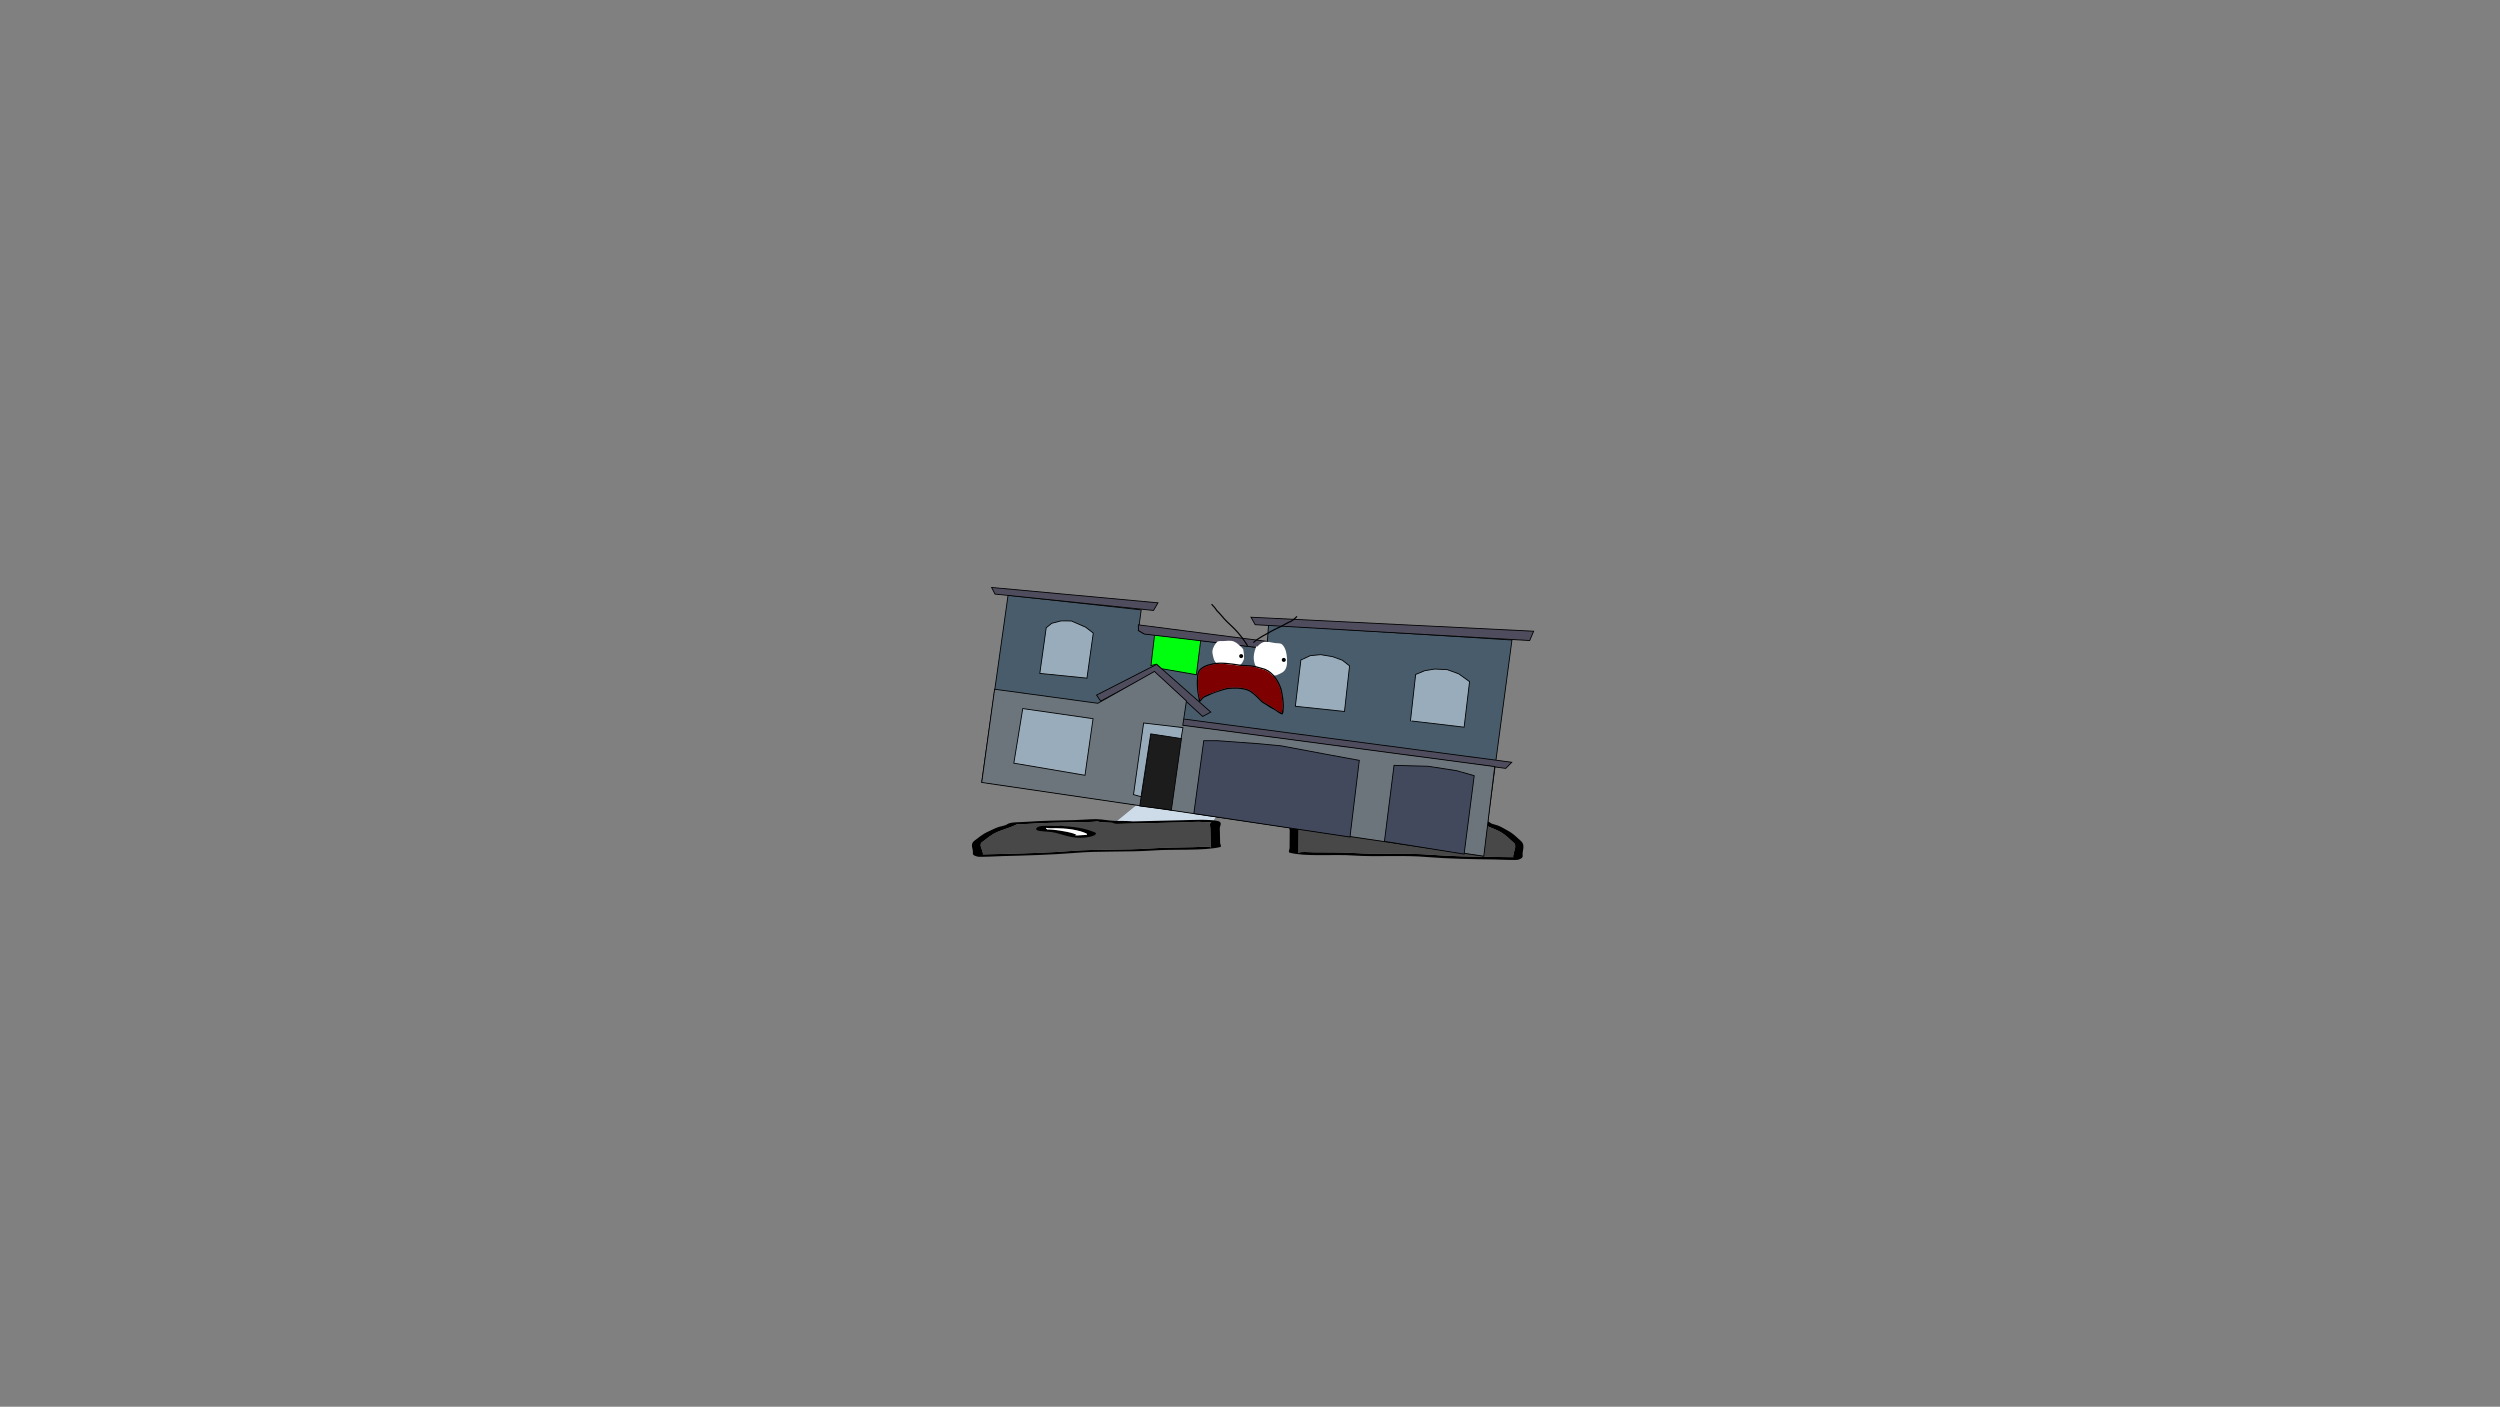 <svg version="1.1" xmlns="http://www.w3.org/2000/svg" xmlns:xlink="http://www.w3.org/1999/xlink" width="2878.25" height="1619.58" viewBox="0,0,2878.25,1619.58"><rect x="0" y="0" width="2878.25" height="1619.58" fill="#808080" stroke="none"/><g transform="translate(1117.373,629.809)"><g data-paper-data="{&quot;isPaintingLayer&quot;:true}" fill-rule="nonzero" stroke-linejoin="miter" stroke-miterlimit="10" stroke-dasharray="" stroke-dashoffset="0" style="mix-blend-mode: normal"><path d="M165.118,318.364l34.89,-28.658l99.348,-2.636l-20.242,28.554z" data-paper-data="{&quot;index&quot;:null}" fill="#cedce9" stroke="#000000" stroke-width="0" stroke-linecap="round"/><path d="M155.633,317.134c-3.441,-0.31 -11.622,-0.725 -8.058,-1.444c-1.952,0.25 -4.556,0.56 -5.944,0.66c-6.573,0.473 -15.108,0.363 -21.898,0.526c-18.628,0.448 -36.717,0.715 -54.73,1.942c-8.14,0.554 -10.407,-0.499 -12.872,1.11c-5.099,2.723 -14.755,5.276 -20.93,8.043c-8.37,3.75 -11.566,7.252 -16.664,10.933c-5.795,3.07 -0.882,8.578 -0.804,11.837c0.021,0.873 1.704,2.386 0.148,3.066c1.563,-0.005 3.073,-0.012 4.033,-0.035c6.387,-0.154 12.774,-0.307 19.161,-0.461c25.406,-0.611 54.922,-1.447 79.547,-3.45c29.243,-2.208 61.027,-0.814 90.509,-2.873c16.147,-1.066 33.775,-1.087 50.231,-1.477c8.348,-0.198 15.48,-1.095 19.176,0.165c0.971,0.331 -0.02,-0.835 -0.03,-1.252c-0.025,-1.043 -0.05,-2.087 -0.075,-3.13c-0.14,-5.843 -0.281,-11.685 -0.421,-17.528c-0.033,-1.381 -1.735,-6.285 1.527,-6.898c-0.615,0.006 -1.31,0.009 -1.693,0.012c-3.388,0.025 -5.28,0.113 -7.933,-0.255c-4.607,-0.639 -20.075,0.302 -26.297,0.451c-24.179,0.581 -48.358,1.162 -72.537,1.743c0,0 -5.474,0.132 -5.505,-1.12c-0.001,-0.051 0.007,-0.101 0.023,-0.149c-2.62,-0.064 -5.268,-0.176 -7.964,-0.419zM241.555,314.574c14.596,-0.351 33.236,-1.394 43.264,0.905c5.747,1.317 2.094,6.072 2.141,8.025c0.14,5.843 0.281,11.685 0.421,17.528c0.016,0.667 1.981,3.931 0.105,4.382c-18.947,4.55 -54.922,2.222 -78.15,3.979c-28.829,2.014 -62.125,0.297 -90.002,2.835c-25.381,2.064 -55.996,2.959 -82.201,3.588c-3.759,0.09 -26.285,1.283 -28.741,0.691c-7.042,-1.699 -5.557,-3.293 -5.61,-5.502c-0.096,-3.997 -3.309,-8.686 1.347,-12.642c5.225,-3.773 8.863,-7.518 17.25,-11.275c3.384,-1.516 7.029,-3.522 11.415,-4.923c2.87,-0.917 8.379,-1.738 9.043,-2.856c4.614,-3.012 13.1,-2.265 23.104,-2.994c17.807,-1.296 36.261,-1.498 54.73,-1.942c6.811,-0.164 20.102,-1.2 24.912,-1.093c8.374,0.187 13.262,1.702 21.38,1.992c5.957,0.212 12.221,-0.149 19.183,0.478c0.529,0.048 1.057,0.095 1.586,0.143c18.274,-0.439 36.547,-0.878 54.821,-1.318z" data-paper-data="{&quot;index&quot;:null}" fill="#000000" stroke="none" stroke-width="0" stroke-linecap="butt"/><path d="M163.672,317.491c-0.017,0.048 -0.024,0.097 -0.023,0.149c0.03,1.252 5.532,1.122 5.532,1.122c24.179,-0.581 48.487,-1.141 72.666,-1.722c6.222,-0.15 21.704,-1.084 26.311,-0.446c2.654,0.368 4.549,0.282 7.938,0.257c0.382,-0.003 1.079,-0.006 1.693,-0.012c-3.262,0.613 -1.544,5.529 -1.51,6.91c0.14,5.843 0.27,11.72 0.411,17.563c0.025,1.043 0.041,2.092 0.066,3.135c0.01,0.417 0.997,1.585 0.026,1.254c-3.696,-1.261 -10.834,-0.361 -19.182,-0.163c-16.457,0.391 -34.134,0.427 -50.281,1.493c-29.482,2.059 -61.556,0.684 -90.799,2.892c-24.626,2.003 -54.262,2.82 -79.668,3.431c-6.387,0.154 -12.785,0.303 -19.172,0.457c-0.961,0.023 -2.473,0.029 -4.036,0.034c1.556,-0.68 -0.137,-2.198 -0.158,-3.07c-0.078,-3.26 -5.017,-8.789 0.778,-11.858c5.098,-3.681 8.305,-7.207 16.675,-10.957c6.176,-2.767 15.872,-5.339 20.971,-8.063c2.465,-1.609 4.749,-0.561 12.889,-1.116c18.013,-1.227 36.219,-1.514 54.847,-1.962c6.79,-0.163 15.402,-0.058 21.974,-0.531c1.387,-0.1 4.014,-0.411 5.965,-0.66c-3.564,0.718 4.65,1.134 8.091,1.444c2.696,0.243 5.376,0.356 7.996,0.42z" data-paper-data="{&quot;index&quot;:null}" fill="#484848" stroke="none" stroke-width="0" stroke-linecap="butt"/><path d="M87.036,323.926c0.01,0.423 1.91,0.891 0.977,1.248c2.407,-0.001 4.831,0.064 6.986,0.258c8.312,0.749 25.258,3.797 26.903,6.043c0.134,0.183 -2.21,0.27 -1.809,0.425c1.334,0.516 12.076,-0.695 13.318,-0.569c0.281,0.028 0.42,0.08 0.477,0.146c-0.063,-0.206 -0.12,-0.405 -0.123,-0.531c-0.011,-0.444 0.054,-0.923 -0.822,-1.299c-7.456,-3.319 -19.579,-6.353 -40.432,-5.852c0,0 -2.461,0.059 -4.092,-0.279c-0.543,-0.057 -0.965,-0.13 -1.25,-0.22c-0.067,0.241 -0.137,0.486 -0.133,0.631zM133.795,332.197c0.38,0.247 0.259,-0.175 0.125,-0.618c-0.021,0.194 -0.384,0.449 -0.125,0.618zM142.709,328.291c6.882,2.95 -8.465,7.871 -22.555,6.113c-13.294,-1.658 -17.875,-5.523 -29.997,-6.614c-4.095,-0.369 -8.995,-0.506 -12.065,-1.21c-4.864,-1.115 -2.822,-5.371 6.423,-5.593c6.657,-0.16 9.948,0.255 16.146,0.106l2.737,-0.066c0,0 3.142,-0.075 4.679,0.432c16.245,0.821 26.725,3.646 34.631,6.832z" data-paper-data="{&quot;index&quot;:null}" fill="#000000" stroke="none" stroke-width="0" stroke-linecap="butt"/><path d="M86.965,323.258c0.284,0.09 0.707,0.163 1.25,0.22c1.631,0.338 4.103,0.276 4.103,0.276c20.852,-0.501 33.413,2.596 40.868,5.915c0.877,0.376 0.788,0.865 0.799,1.308c0.003,0.126 0.051,0.329 0.113,0.535c-0.057,-0.066 -0.194,-0.117 -0.475,-0.146c-1.242,-0.126 -12.076,1.104 -13.41,0.588c-0.401,-0.155 1.68,-0.346 1.546,-0.529c-1.645,-2.245 -18.671,-5.274 -26.984,-6.023c-2.156,-0.194 -4.593,-0.254 -7,-0.253c0.933,-0.358 -0.945,-0.833 -0.955,-1.256c-0.004,-0.145 0.079,-0.394 0.146,-0.634z" data-paper-data="{&quot;index&quot;:null}" fill="#ffffff" stroke="none" stroke-width="0" stroke-linecap="butt"/><path d="M374.767,317.071l-19.46,-32.854l93.626,1.386l33.26,32.727z" data-paper-data="{&quot;index&quot;:null}" fill="#cedce9" stroke="#000000" stroke-width="0" stroke-linecap="round"/><path d="M491.112,316.739c-2.537,0.328 -5.03,0.503 -7.497,0.622c0.016,0.055 0.024,0.113 0.024,0.172c-0.011,1.456 -5.17,1.396 -5.17,1.396c-22.786,-0.267 -45.571,-0.534 -68.357,-0.801c-5.863,-0.069 -20.448,-0.9 -24.779,-0.08c-2.495,0.472 -4.278,0.402 -7.47,0.43c-0.36,0.003 -1.016,0.011 -1.595,0.014c3.082,0.658 1.546,6.387 1.533,7.994c-0.052,6.795 -0.105,13.59 -0.157,20.385c-0.009,1.213 -0.019,2.427 -0.028,3.64c-0.004,0.485 -0.922,1.858 -0.011,1.456c3.464,-1.528 10.195,-0.606 18.062,-0.516c15.508,0.176 32.115,-0.097 47.34,0.869c27.801,1.896 57.725,-0.262 85.303,1.811c23.226,1.912 51.042,2.386 74.984,2.667c6.019,0.071 12.038,0.141 18.057,0.212c0.906,0.011 2.328,-0.007 3.8,-0.028c-1.475,-0.764 0.089,-2.552 0.097,-3.567c0.029,-3.791 4.582,-10.277 -0.919,-13.748c-4.853,-4.193 -7.912,-8.211 -15.848,-12.429c-5.855,-3.112 -14.986,-5.917 -19.827,-8.997c-2.344,-1.829 -4.465,-0.566 -12.141,-1.073c-16.986,-1.122 -34.03,-1.127 -51.584,-1.333c-6.399,-0.075 -14.438,0.197 -20.636,-0.242c-1.308,-0.093 -3.766,-0.409 -5.608,-0.667c3.367,0.775 -4.334,1.396 -7.572,1.815zM410.135,315.215c17.221,0.202 34.441,0.404 51.662,0.606c0.497,-0.064 0.995,-0.129 1.492,-0.193c6.55,-0.847 12.456,-0.533 18.065,-0.88c7.644,-0.474 12.228,-2.317 20.114,-2.677c4.53,-0.206 17.065,0.774 23.483,0.85c17.404,0.204 34.792,0.127 51.584,1.333c9.433,0.677 17.418,-0.334 21.806,3.09c0.641,1.289 5.842,2.15 8.558,3.168c4.151,1.555 7.613,3.826 10.821,5.531c7.953,4.227 11.431,8.52 16.405,12.817c4.44,4.521 1.477,10.027 1.442,14.675c-0.02,2.57 1.401,4.398 -5.209,6.492c-2.305,0.73 -23.542,-0.276 -27.085,-0.318c-24.695,-0.29 -53.548,-0.812 -77.486,-2.783c-26.295,-2.479 -57.639,0.079 -84.824,-1.775c-21.906,-1.65 -55.763,1.665 -73.675,-3.305c-1.773,-0.492 0.033,-4.32 0.039,-5.096c0.052,-6.795 0.105,-13.59 0.157,-20.385c0.017,-2.272 -3.489,-7.737 1.907,-9.366c9.416,-2.842 26.99,-1.945 40.745,-1.783z" data-paper-data="{&quot;index&quot;:null}" fill="#000000" stroke="none" stroke-width="0" stroke-linecap="butt"/><path d="M483.544,317.29c2.467,-0.119 4.99,-0.296 7.527,-0.623c3.237,-0.418 10.969,-1.04 7.602,-1.815c1.842,0.257 4.32,0.574 5.629,0.667c6.198,0.439 14.309,0.171 20.708,0.246c17.554,0.206 34.709,0.233 51.695,1.355c7.676,0.507 9.813,-0.75 12.157,1.079c4.841,3.08 14.01,5.907 19.866,9.019c7.936,4.218 11.006,8.264 15.858,12.457c5.501,3.471 0.924,9.982 0.895,13.773c-0.008,1.015 -1.582,2.808 -0.107,3.572c-1.472,0.02 -2.896,0.039 -3.802,0.029c-6.019,-0.071 -12.048,-0.137 -18.067,-0.207c-23.942,-0.281 -51.872,-0.731 -75.097,-2.643c-27.578,-2.073 -57.775,0.068 -85.576,-1.828c-15.225,-0.966 -31.879,-0.71 -47.387,-0.886c-7.867,-0.089 -14.604,-1.015 -18.068,0.513c-0.911,0.402 0.004,-0.973 0.007,-1.458c0.009,-1.213 0.01,-2.433 0.019,-3.646c0.052,-6.795 0.094,-13.63 0.146,-20.425c0.012,-1.606 1.564,-7.35 -1.517,-8.008c0.579,-0.003 1.235,-0.012 1.595,-0.015c3.192,-0.028 4.979,0.04 7.474,-0.433c4.331,-0.82 18.929,0.005 24.792,0.074c22.786,0.267 45.693,0.507 68.478,0.774c0,0 5.184,0.058 5.196,-1.398c0,-0.06 -0.007,-0.117 -0.023,-0.172z" data-paper-data="{&quot;index&quot;:null}" fill="#484848" stroke="none" stroke-width="0" stroke-linecap="butt"/><path d="M555.826,323.476c0.001,-0.169 -0.068,-0.452 -0.134,-0.731c-0.267,0.11 -0.664,0.201 -1.174,0.277c-1.532,0.421 -3.851,0.394 -3.851,0.394c-19.651,-0.23 -31.03,3.502 -38.008,7.486c-0.821,0.452 -0.753,1.008 -0.757,1.524c-0.001,0.147 -0.053,0.379 -0.109,0.62c0.053,-0.077 0.183,-0.139 0.447,-0.177c1.168,-0.167 11.304,1.059 12.554,0.436c0.376,-0.187 -1.833,-0.249 -1.71,-0.464c1.519,-2.638 17.441,-6.469 25.261,-7.479c2.028,-0.262 4.31,-0.379 6.578,-0.419c-0.883,-0.4 0.9,-0.976 0.903,-1.468zM511.765,333.166c-0.121,0.516 -0.229,1.01 0.126,0.716c0.242,-0.201 -0.103,-0.491 -0.126,-0.716zM503.44,329.492c7.403,-3.837 17.237,-7.299 32.53,-8.527c1.44,-0.616 4.401,-0.582 4.401,-0.582l2.579,0.03c5.841,0.068 8.935,-0.47 15.209,-0.396c8.713,0.102 10.695,5.015 6.128,6.394c-2.882,0.87 -7.496,1.112 -11.349,1.61c-11.405,1.474 -15.667,6.044 -28.168,8.196c-13.249,2.281 -27.774,-3.18 -21.331,-6.726z" data-paper-data="{&quot;index&quot;:null}" fill="#000000" stroke="none" stroke-width="0" stroke-linecap="butt"/><path d="M555.816,322.248c0.068,0.278 0.15,0.565 0.15,0.734c-0.002,0.492 -1.761,1.089 -0.876,1.483c-2.268,0.055 -4.562,0.182 -6.589,0.459c-7.815,1.066 -23.796,4.988 -25.302,7.636c-0.123,0.215 1.841,0.389 1.466,0.578c-1.247,0.632 -11.476,-0.543 -12.643,-0.368c-0.264,0.04 -0.393,0.103 -0.445,0.181c0.055,-0.241 0.096,-0.477 0.096,-0.624c0.002,-0.516 -0.091,-1.082 0.727,-1.54c6.959,-4.034 18.732,-7.93 38.383,-7.837c0,0 2.33,0.014 3.859,-0.418c0.51,-0.079 0.907,-0.174 1.173,-0.285z" data-paper-data="{&quot;index&quot;:null}" fill="#ffffff" stroke="none" stroke-width="0" stroke-linecap="butt"/><g><g data-paper-data="{&quot;index&quot;:null}" stroke="#000000" stroke-width="1" stroke-linecap="round"><path d="M12.96,270.446l30.251,-214.963l153.276,16.875l-3.239,23.8l6.247,3.507l141.762,17.3l1.831,-27.483l280.252,17.552l-32.495,243.652l-0.337,4.914z" fill="#495c6b"/><path d="M238.584,197.127l384.526,50.67l-6.933,7.026l-376.709,-49.938z" fill="#4f4c5d"/><path d="M149.784,177.405l-4.699,-6.949l69.239,-35.406l62.254,54.961l-9.32,5.041l-55.525,-50.725z" fill="#4f4c5d"/><path d="M590.92,355.941l-578.042,-84.899l14.822,-107.337l118.85,16.174l65.175,-36.696l36.851,34.031l-4.203,28.006l359.133,47.546z" fill="#6c757c"/><path d="M476.535,338.87l11.052,-87.532l39.403,1.064l32.834,5.113l20.067,5.74l-11.637,90.246z" fill="#42495c"/><path d="M257.094,306.856l11.416,-83.882l15.692,-0.014l47.249,3.421l26.1,2.477l50.196,9.41l39.836,7.356l-10.724,88.275z" fill="#42495c"/><path d="M242.889,220.132l-11.68,82.664l-4.628,-0.737l-31.711,-3.886l12.646,-83.446z" fill="#1c1c1c"/><path d="M187.63,285.044l11.651,-82.453l45.274,5.302l-2.145,12.604l-34.944,-5.4l-11.131,72.314z" fill="#99acbb"/><path d="M60.119,185.963l80.947,11.661l-9.296,65.149l-81.926,-13.943z" fill="#99acbb"/><path d="M79.759,145.488l7.362,-52.516l6.291,-5.162l10.915,-2.813l11.807,0.102l16.432,7.18l8.749,6.779l-7.276,51.883z" fill="#99acbb"/><path d="M265.016,107.295l-4.977,39.73l-39.894,-6.934l-5.939,-5.322l-6.464,1.699l4.163,-35.327z" fill="#00ff0f"/><path d="M373.957,183.323l6.393,-53.293l10.78,-4.981l11.98,-1.164l13.659,2.289l11.262,4.112l8.356,6.51l-5.856,52.506z" fill="#99acbb"/><path d="M506.494,200.07l5.971,-53.35l10.482,-4.377l11.433,-1.883l14.522,0.687l13.103,4.792l12.529,9.013l-6.278,52.449l-60.074,-7.101" fill="#99acbb"/><path d="M643.735,107.628l-315.995,-18.233l-4.846,-8.612l325.415,16.13z" fill="#4f4c5d"/><path d="M341.651,117.08l-141.702,-16.92l-6.744,-4.142l0.017,-6.446l148.915,19.191z" fill="#4f4c5d"/><path d="M210.687,72.981l-182.496,-18.818l-3.906,-7.624l191.516,17.681z" fill="#4f4c5d"/></g><path d="M329.588,114.443c0.558,0.418 0.977,-0.142 0.977,-0.142c1.425,-1.939 5.334,-4.839 7.772,-5.199c3.89,-0.574 8.913,1.141 12.874,1.498c2.053,0.185 5.652,-0.036 7.325,1.4c4.348,3.731 5.585,11.357 5.807,16.706c0.321,5.426 0.041,12.336 -5.236,15.596c-2.107,1.301 -4.594,2.379 -6.892,3.302c-5.401,1.066 -10.114,1.128 -14.952,-1.873c-1.095,-0.679 -1.934,-1.887 -3.025,-2.593c-1.153,-0.747 -2.378,-1.052 -3.294,-2.105c-5.794,-6.84 -5.992,-15.626 -3.019,-23.69c0.24,-0.95 0.711,-2.222 1.383,-3.309c0.027,0.136 0.106,0.28 0.28,0.41z" data-paper-data="{&quot;noHover&quot;:false,&quot;origItem&quot;:[&quot;Path&quot;,{&quot;applyMatrix&quot;:true,&quot;segments&quot;:[[[650.21918,215.53083],[0.09642,0.28248],[-1.11678,2.51045]],[[648.23979,222.96917],[0.23688,-2.09365],[-3.99719,18.04653]],[[661.52065,272.46131],[-14.33186,-12.89576],[2.25809,1.97805]],[[669.13405,275.97953],[-2.67384,-1.25807],[2.52852,1.1897]],[[676.31221,280.62035],[-2.5309,-1.13013],[11.18215,4.9932]],[[708.64273,280.28314],[-11.20046,3.83906],[4.63147,-2.63193]],[[722.34432,271.27187],[-4.11196,3.38365],[10.30015,-8.4758]],[[728.95604,236.59764],[2.25747,11.4699],[-2.02425,-11.33456]],[[711.78417,202.75226],[10.34843,6.68948],[-3.9821,-2.57413]],[[695.80115,201.90503],[4.42948,-0.20134],[-8.54459,0.38827]],[[667.99464,202.43639],[8.12416,-2.35187],[-5.09223,1.47416]],[[652.97385,215.74034],[2.47338,-4.54537],[0,0]],[[650.93415,216.32311],[1.31124,0.72846],[-0.40803,-0.22669]]],&quot;closed&quot;:true}]}" fill="#ffffff" stroke="none" stroke-width="0.5" stroke-linecap="butt"/><path d="M285.349,108.557c1.73,-0.479 3.145,-0.233 4.927,-0.275c4.236,-0.101 9.476,-1.265 13.408,0.703c3.246,1.474 5.737,3.98 8.256,6.402c0.731,0.703 1.885,1.882 2.107,2.954c0.688,3.324 0.976,6.752 0.868,10.156c-0.793,2.863 -2.807,6.469 -5.499,8.012c-0.887,0.509 -2.18,0.329 -3.157,0.768c-1.616,0.727 -3.113,1.522 -4.939,1.653c-1.686,0.121 -3.479,-0.198 -5.184,-0.148c-2.605,0.082 -4.996,1.081 -7.616,0.266c-1.048,-0.326 -2.083,-1.806 -2.888,-2.579c-2.993,-2.873 -4.837,-4.63 -5.92,-8.716c-0.499,-2.652 -1.563,-5.647 -1.228,-8.375c0.425,-3.464 3.187,-8.473 6.293,-10.892c0.258,0.158 0.571,0.071 0.571,0.071z" data-paper-data="{&quot;noHover&quot;:false,&quot;origItem&quot;:[&quot;Path&quot;,{&quot;applyMatrix&quot;:true,&quot;segments&quot;:[[[553.7006,216.63619],[0.59532,0.26265],[-5.9169,6.05745]],[[543.47767,241.61406],[-0.09786,-7.50448],[0.0771,5.9122]],[[548.51691,259.06076],[-1.83345,-5.50735],[3.49251,8.39357]],[[563.62288,275.8706],[-7.21139,-5.25355],[1.93954,1.41297]],[[570.50559,280.51798],[-2.32834,-0.39046],[5.81946,0.97591]],[[586.6132,277.7361],[-5.52744,0.93058],[3.61778,-0.60169]],[[597.67025,276.5562],[-3.55835,0.74677],[3.85248,-0.8085]],[[607.689,271.61918],[-3.23302,2.01837],[1.9542,-1.22]],[[614.18224,269.07899],[-1.74293,1.34096],[5.28934,-4.06947]],[[623.55839,250.45956],[-0.86037,6.33091],[-0.75859,-7.28567]],[[618.77155,229.12149],[2.42948,6.88393],[-0.78333,-2.21957]],[[613.43497,223.45526],[1.76072,1.28556],[-6.07104,-4.43265]],[[594.03369,212.24122],[7.34554,2.19926],[-8.94925,-3.05305]],[[565.33653,214.62306],[8.99834,-1.44435],[-3.78346,0.60729]],[[554.93728,216.62397],[3.54869,-1.52183],[0,0]]],&quot;closed&quot;:true}]}" fill="#ffffff" stroke="none" stroke-width="0.5" stroke-linecap="butt"/><path d="M309.292,125.248c0.173,-1.272 1.345,-2.163 2.617,-1.99c1.272,0.173 2.163,1.345 1.99,2.617c-0.173,1.272 -1.345,2.163 -2.617,1.99c-1.272,-0.173 -2.163,-1.345 -1.99,-2.617z" fill="#000000" stroke="none" stroke-width="0.5" stroke-linecap="butt"/><path d="M358.359,129.612c0.173,-1.272 1.345,-2.163 2.617,-1.99c1.272,0.173 2.163,1.345 1.99,2.617c-0.173,1.272 -1.345,2.163 -2.617,1.99c-1.272,-0.173 -2.163,-1.345 -1.99,-2.617z" fill="#000000" stroke="none" stroke-width="0.5" stroke-linecap="butt"/><path d="M277.739,65.482c0.66,-0.225 0.885,0.435 0.885,0.435l-0.09,-0.012c2.25,2.12 4.133,4.584 5.841,7.16c3.101,2.849 5.509,6.077 8.292,9.181c3.533,3.941 7.756,7.395 11.457,11.202c5.831,5.998 10.804,12.311 15.15,19.447c0,0 0.363,0.596 -0.233,0.958c-0.596,0.363 -0.958,-0.233 -0.958,-0.233c-4.291,-7.046 -9.2,-13.277 -14.958,-19.2c-3.714,-3.82 -7.95,-7.287 -11.496,-11.243c-2.791,-3.113 -5.226,-6.33 -8.314,-9.207c-1.7,-2.525 -3.52,-4.963 -5.737,-7.051l-0.274,-0.554c0,0 -0.225,-0.66 0.435,-0.885z" fill="#000000" stroke="none" stroke-width="0.5" stroke-linecap="butt"/><path d="M375.961,79.691c0.496,0.49 0.007,0.986 0.007,0.986l-0.423,0.427c-1.351,1.522 -3.017,2.766 -4.634,3.996c-1.502,1.134 -3.123,1.66 -4.832,2.405c-2.54,1.107 -4.861,2.81 -7.348,4.029c-4.147,2.034 -8.258,3.745 -12.276,6.08c-6.653,3.866 -14.192,7.359 -19.972,12.517c0,0 -0.521,0.463 -0.985,-0.058c-0.463,-0.521 0.058,-0.985 0.058,-0.985c5.876,-5.211 13.454,-8.759 20.198,-12.68c4.045,-2.351 8.188,-4.079 12.362,-6.126c2.495,-1.224 4.823,-2.919 7.369,-4.039c1.609,-0.708 3.174,-1.174 4.582,-2.253c1.54,-1.171 3.154,-2.351 4.433,-3.808l0.476,-0.484c0,0 0.49,-0.496 0.986,-0.007z" fill="#000000" stroke="none" stroke-width="0.5" stroke-linecap="butt"/><path d="M314.779,123.333c0.147,1.707 0.195,3.437 0.141,5.155c-0.793,2.863 -2.804,6.473 -5.496,8.016c-0.887,0.509 -2.179,0.33 -3.156,0.77c-1.616,0.727 -3.115,1.526 -4.941,1.657c-1.686,0.121 -3.484,-0.196 -5.189,-0.145c-2.605,0.082 -5.003,1.078 -7.623,0.263c-1.048,-0.326 -2.085,-1.809 -2.89,-2.582c-2.993,-2.873 -4.835,-4.637 -5.917,-8.723c-0.499,-2.652 -1.558,-5.647 -1.223,-8.376c0.236,-1.925 1.198,-4.332 2.531,-6.495c0.149,0.141 0.323,0.196 0.323,0.196c6.663,2.095 13.966,2.757 20.417,5.248c4.11,2.12 8.743,2.741 12.74,4.954z" data-paper-data="{&quot;noHover&quot;:true,&quot;origItem&quot;:[&quot;Path&quot;,{&quot;applyMatrix&quot;:true,&quot;segments&quot;:[[[310.89291,115.48297],[0,0],[-4.24213,-1.69801]],[[297.66185,112.18117],[4.34188,1.59244],[-6.71071,-1.66925]],[[276.81117,109.49825],[6.87133,1.24933],[0,0]],[[276.46621,109.34428],[0.16574,0.12138],[-1.05329,2.31156]],[[274.77049,116.08875],[-0.00488,-1.93909],[0.00693,2.74918]],[[277.02805,124.22502],[-0.82549,-2.56954],[1.58272,3.91957]],[[283.96913,132.11444],[-3.32714,-2.47784],[0.89484,0.66643]],[[287.14642,134.30885],[-1.08062,-0.19293],[2.7009,0.4822]],[[294.64905,133.09425],[-2.57446,0.40562],[1.68498,-0.26205]],[[299.79566,132.59977],[-1.65807,0.32978],[1.79512,-0.35705]],[[304.4779,130.35339],[-1.51303,0.92258],[0.91455,-0.55766]],[[307.50927,129.20414],[-0.81692,0.61493],[2.47912,-1.86616]],[[311.95968,120.59316],[-0.43099,2.93926],[-0.15995,-1.71076]],[[311.18161,115.50933],[0.35862,1.67512],[0,0]]],&quot;closed&quot;:true}]}" fill="none" stroke="none" stroke-width="0.5" stroke-linecap="butt"/><path d="M359.178,185.192c0.469,-6.841 -1.095,-14.425 -2.286,-20.731c-2.961,-9.277 -8.881,-19.071 -18.216,-22.933c-4.735,-1.177 -9.188,-2.916 -14.052,-3.646c-4.989,-0.749 -10.047,-0.481 -15.07,-1.107c-9.574,-1.464 -21.033,-3.412 -30.615,-1.393c-5.493,1.15 -14.23,3.602 -15.986,9.841c-0.782,2.779 -0.762,5.883 -0.962,8.743c-0.18,4.991 0.036,9.872 0.643,14.815c0.267,2.175 1.135,4.221 1.534,6.405c0.049,0.268 0.14,0.657 0.149,0.986c0.69,-0.994 2.171,-2.84 2.331,-2.983c3.986,-3.465 9.892,-4.548 14.662,-6.425c4.276,-1.682 8.759,-3.28 13.204,-4.461c7.696,-1.094 16.183,-1.144 23.717,1.1c5.886,1.965 9.784,6.076 14.182,10.355c2.015,1.96 3.483,4.111 6.121,5.275c4.877,2.579 10.157,5.814 14.529,9.122c1.533,1.16 3.779,1.488 5.138,2.924c-0.007,-0.156 0.027,-0.275 0.027,-0.275c0.093,-0.32 0.179,-0.644 0.259,-0.97c0.132,-1.338 0.502,-2.922 0.611,-3.933l-0.059,0.055c0,0 -0.16,-0.454 0.14,-0.762zM360.51,187c-0.134,2.156 -0.034,4.207 -1.667,5.895c-2.647,-0.893 -5.385,-2.723 -7.577,-4.419c-1.786,-1.382 -4.419,-2.327 -6.383,-3.555c-2.413,-1.509 -4.474,-3.221 -7.001,-4.539c-2.805,-1.242 -4.367,-3.464 -6.504,-5.54c-4.233,-4.112 -7.948,-8.125 -13.599,-10.01c-7.274,-2.173 -15.536,-2.122 -22.965,-1.06c-6.943,1.862 -14.723,4.113 -21.056,7.422c-1.97,1.03 -4.498,1.633 -6.113,3.114c-0.773,0.681 -2.985,4.427 -4.23,3.872c-0.907,-0.404 -0.969,-4.52 -1.153,-5.353c-1.408,-6.376 -2.01,-12.314 -1.77,-18.94c0.209,-2.992 0.202,-6.224 1.034,-9.128c1.953,-6.821 11.017,-9.57 17.105,-10.845c9.774,-2.035 21.364,-0.118 31.129,1.376c5.029,0.626 10.09,0.359 15.087,1.109c4.948,0.743 9.484,2.495 14.298,3.705c9.843,4.04 16.095,14.198 19.201,23.989c1.335,6.998 3.054,15.468 2.164,22.908z" fill="#000000" stroke="none" stroke-width="0.5" stroke-linecap="butt"/><path d="M359.082,185.978l0.059,-0.055c-0.109,1.011 -0.48,2.598 -0.612,3.936c-0.079,0.327 -0.166,0.651 -0.259,0.971c0,0 -0.035,0.12 -0.027,0.276c-1.359,-1.436 -3.605,-1.763 -5.138,-2.924c-4.372,-3.308 -9.652,-6.543 -14.529,-9.122c-2.638,-1.164 -4.19,-3.369 -6.204,-5.329c-4.399,-4.28 -8.207,-8.345 -14.094,-10.31c-7.534,-2.244 -16.018,-2.217 -23.714,-1.123c-4.445,1.182 -8.929,2.774 -13.205,4.456c-4.77,1.876 -10.676,2.956 -14.663,6.421c-0.159,0.143 -1.642,1.987 -2.331,2.981c-0.009,-0.329 -0.195,-0.687 -0.245,-0.955c-0.399,-2.183 -1.269,-4.236 -1.536,-6.411c-0.607,-4.942 -0.823,-9.839 -0.644,-14.83c0.201,-2.86 0.182,-5.972 0.964,-8.752c1.756,-6.24 10.501,-8.707 15.994,-9.857c9.582,-2.018 21.076,-0.089 30.65,1.374c5.023,0.626 10.11,0.364 15.099,1.113c4.864,0.73 9.333,2.484 14.068,3.661c9.335,3.861 15.264,13.689 18.225,22.966c1.191,6.306 2.751,13.909 2.281,20.75c-0.3,0.309 -0.14,0.763 -0.14,0.763z" data-paper-data="{&quot;noHover&quot;:false,&quot;origItem&quot;:[&quot;Path&quot;,{&quot;applyMatrix&quot;:true,&quot;segments&quot;:[[[253.41468,164.95867],[-0.2996,0.30876],[0.46946,-6.84066]],[[251.12826,144.22747],[1.19144,6.3065],[-2.96133,-9.27699]],[[232.91219,121.29492],[9.33515,3.86109],[-4.73527,-1.17659]],[[218.86037,117.6485],[4.86395,0.73013],[-4.98925,-0.74894]],[[203.79018,116.54194],[5.02287,0.6259],[-9.57425,-1.46375]],[[173.17505,115.14845],[9.58212,-2.01839],[-5.49257,1.15001]],[[157.18934,124.98958],[1.75587,-6.23956],[-0.78215,2.7794]],[[156.22724,133.73265],[0.20055,-2.86045],[-0.17975,4.99089]],[[156.87069,148.54749],[-0.60717,-4.94238],[0.26723,2.17525]],[[158.40519,154.9521],[-0.3991,-2.18343],[0.04906,0.26838]],[[158.55439,155.93764],[-0.00909,-0.32866],[0.68965,-0.99435]],[[160.88509,152.95439],[-0.15922,0.14307],[3.98627,-3.46463]],[[175.54678,146.52969],[-4.76981,1.87635],[4.27552,-1.68191]],[[188.75094,142.06844],[-4.44481,1.18152],[7.696,-1.09371]],[[212.46791,143.16837],[-7.53405,-2.24432],[5.88649,1.96521]],[[226.65031,153.52358],[-4.39853,-4.27955],[2.01459,1.96009]],[[232.77093,158.79854],[-2.63773,-1.16409],[4.8774,2.57897]],[[247.29959,167.921],[-4.37183,-3.30796],[1.53346,1.1603]],[[252.43749,170.84497],[-1.35854,-1.43568],[-0.00745,-0.15586]],[[252.46486,170.56957],[0,0],[0.09322,-0.32009]],[[252.72348,169.59922],[-0.0793,0.32672],[0.13225,-1.33834]],[[253.33408,165.66608],[-0.10906,1.01146],[0,0]],[253.275,165.72108]],&quot;closed&quot;:true}]}" fill="#7f0000" stroke="none" stroke-width="0.5" stroke-linecap="butt"/></g><path d="M-1117.373,989.77v-1619.58h2878.25v1619.58z" fill="none" stroke="#000000" stroke-width="0" stroke-linecap="butt"/></g></g></svg><!--rotationCenter:1437.37278:809.80931-->